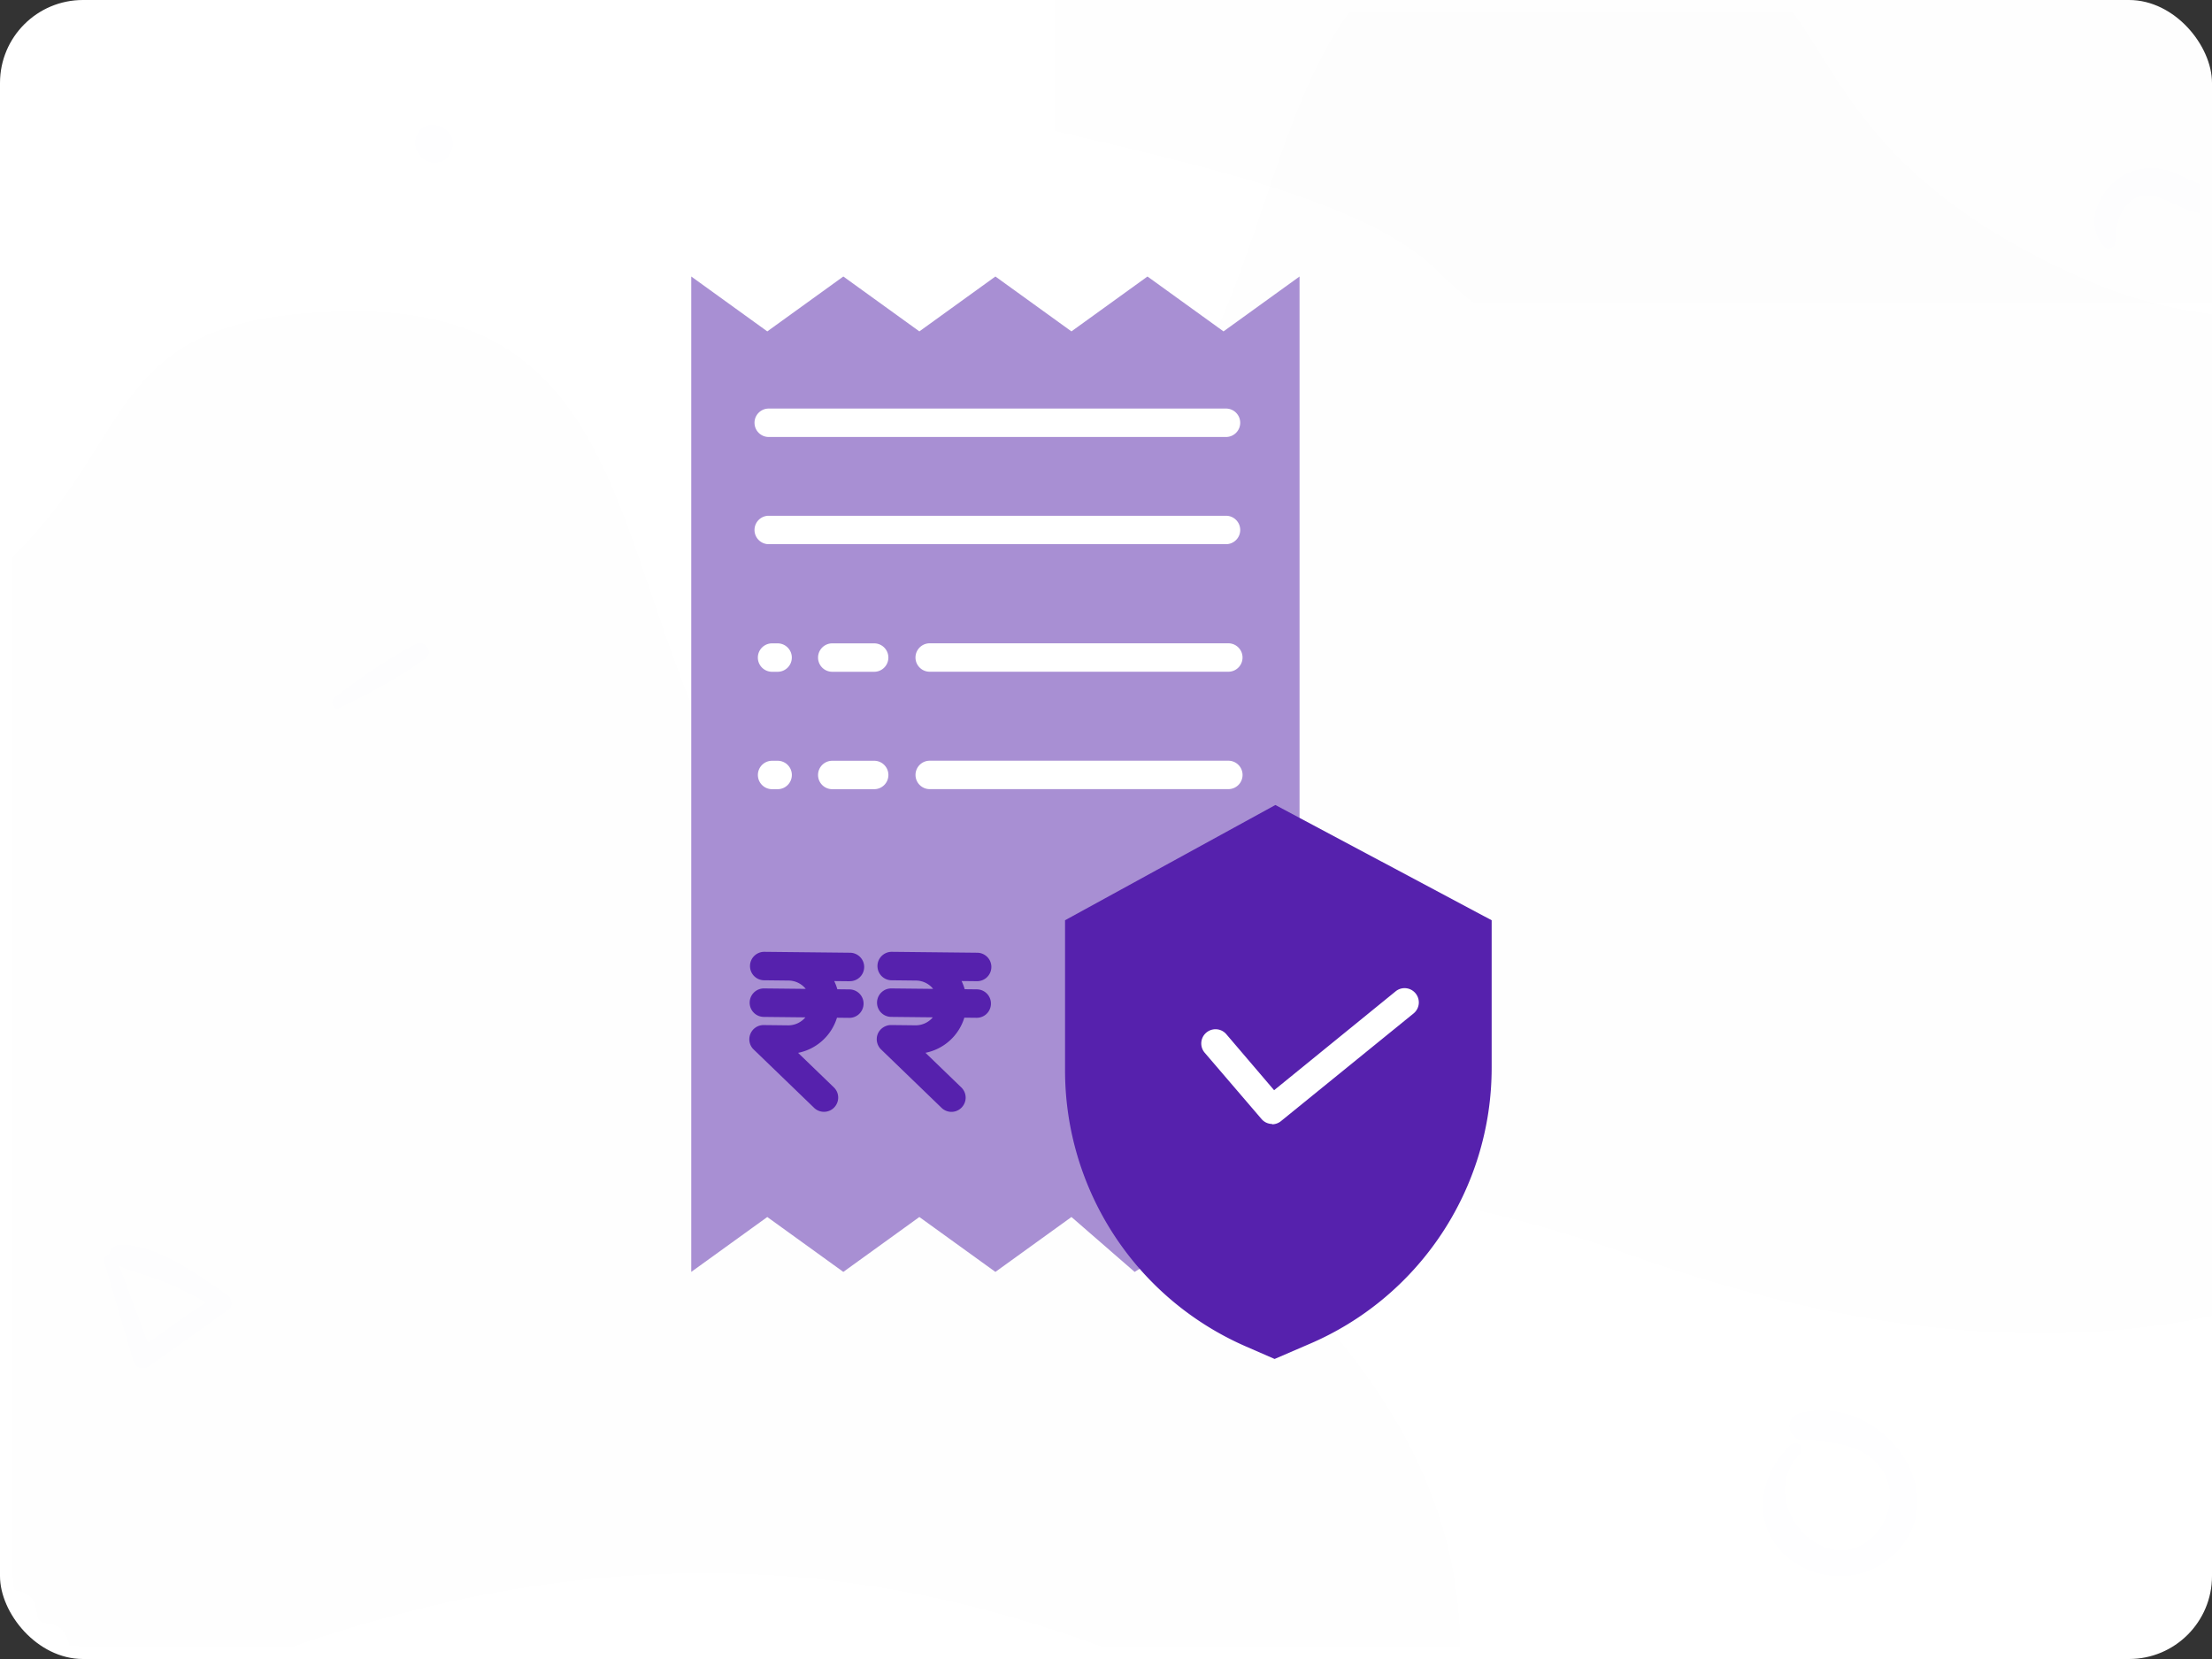 <svg xmlns="http://www.w3.org/2000/svg" xmlns:xlink="http://www.w3.org/1999/xlink" width="80" height="60"><rect width="100%" height="100%" fill="#333333" stroke="none"/><style><![CDATA[.B{fill:#fff}.C{fill-rule:nonzero}.D{opacity:.05}.E{fill:#4f2da7}]]></style><defs><rect id="A" width="80" height="60" rx="3"/><rect id="B" width="80" height="60" rx="3"/><rect id="C" width="80" height="60" rx="3"/><rect id="D" width="80" height="60" rx="3"/><rect id="E" width="80" height="60" rx="3"/></defs><g fill="none" fill-rule="evenodd"><rect width="80" height="60" rx="3" class="B C"/><mask id="F" class="B"><use xlink:href="#A"/></mask><path d="M67.975 23.404c8.25 0 22.5 0 25.5-8.25S71.53 7.388 65.725 1.58s-15.17-5.177-24-5.177-7.158-9.734-14.25-8.25-.75 8.918-3 13.427v21.823h43.5z" mask="url(#F)" transform="rotate(180 58.862 5.702)" class="C D E"/><mask id="G" class="B"><use xlink:href="#B"/></mask><path d="M10.286 59.675c29.448-10.47 42.536 13.088 42.536 0S37.116 40.043 29.263 32.19s-4.416-20.94-16.36-20.94-5.926 7.337-18.977 13.088-13.088 45.808 16.36 35.337z" mask="url(#G)" class="C D E"/><mask id="H" class="B"><use xlink:href="#C"/></mask><path d="M59.035 45.425c29.448-10.47 42.536 13.088 42.536 0S85.866 25.793 78.013 17.94 73.597-3 61.653-3s-5.926 7.337-18.977 13.088S16.5.926 16.5 17.94s13.088 37.955 42.536 27.485z" mask="url(#H)" transform="matrix(-1 0 0 1 118.07 0)" class="C D E"/><mask id="I" class="B"><use xlink:href="#D"/></mask><g fill="#b392db" mask="url(#I)" class="C"><path d="M103.45-6.644c-1.295 4.496-5.44 7.797-10.346 7.797A10.79 10.79 0 0 1 82.329-9.62c0-4.397 2.653-8.182 6.44-9.855v-4.567c-6.2 1.867-10.73 7.623-10.73 14.422 0 8.306 6.758 15.065 15.066 15.065 6.054 0 11.272-3.598 13.665-8.76l-1.7-3.342-1.617.014z"/></g><mask id="J" class="B"><use xlink:href="#E"/></mask><path fill="#3792fc" d="M12.277 25.617c1.06-.506 2.144-1.1 3.1-1.775.35-.252.005-.742-.363-.548-1.02.535-2.016 1.225-2.925 1.928-.187.14-.052.51.19.394zm3.92-20.873l-.06-.052c-.262-.234-.693-.278-.947 0s-.25.667 0 .947l.052.06c.234.265.72.257.955 0s.28-.706 0-.955zm60.3 4.077c.066-.43.053-.837.29-1.216.48-.752 1.16-.564 1.818-.232.67.338 1.304.54 2.03.226 1.138-.492 1.674-2.21.586-3.018-.35-.263-.7.17-.652.5.066.46.295.972-.1 1.366-.53.53-1.15.085-1.68-.154-.57-.257-1.178-.313-1.764-.075-1.012.41-1.75 1.783-.943 2.71.113.128.385.07.414-.1zm-11.74 43.42c-1.04 1-1.434 2.553-.444 3.756.933 1.132 2.744 1.368 3.91.468 2.82-2.176-.12-6.185-3.16-5.356-.564.153-.423.958.133.987.887.05 1.84.083 2.55.71.763.667.78 1.8.153 2.57-1.658 2.035-4.535-.962-2.794-2.786.224-.228-.116-.568-.348-.348zm-61.008-6.63l1.055 3.593c.088.286.36.378.607.208l2.86-2.036c.176-.14.138-.424-.035-.544C7.167 46.098 5.716 45.007 4.35 45c-.346-.003-.59.487-.236.688.55.318 1.21.43 1.8.674.678.282 1.352.614 1.952 1.04l.04-.593c-1.027.632-1.994 1.34-2.968 2.047l.575.116-1.306-3.508c-.1-.244-.515-.11-.448.148z" mask="url(#J)" class="C D"/><g mask="url(#J)" class="C"><path fill="#a88fd3" d="M47 10v19.792l-.19-.092-7.51 3.713v4.85c0 2.574 1.138 5.043 3.16 6.858L41.035 46l-2.284-1.985L36 46l-2.75-1.985L30.5 46l-2.75-1.985L25 46V10l2.75 1.985L30.5 10l2.75 1.985L36 10l2.75 1.985L41.5 10l2.75 1.985L47 10z"/><path fill="#5621ad" d="M46.318 29.217l7.63 4.065v5.337c-.001 4.374-2.625 8.322-6.658 10.016l-1.192.514-1.055-.46a10.89 10.89 0 0 1-6.524-9.961v-5.446l7.606-4.168.194.103z"/><g class="B"><path d="M46.014 40.65a.51.51 0 0 1-.39-.18l-2.057-2.4c-.183-.216-.156-.54.06-.723s.538-.16.723.055l1.73 2.027 4.4-3.58c.22-.175.54-.14.718.08s.147.538-.07.72l-4.8 3.898a.51.51 0 0 1-.324.115zM27.802 15.804H44.34c.284 0 .514-.23.514-.514s-.23-.514-.514-.514H27.802c-.284 0-.514.23-.514.514s.23.514.514.514zm.122 12.738h.2c.284 0 .514-.23.514-.514s-.23-.514-.514-.514h-.2c-.284 0-.514.23-.514.514s.23.514.514.514zm2.187 0h1.505c.284 0 .514-.23.514-.514s-.23-.514-.514-.514H30.1c-.284 0-.514.23-.514.514s.23.514.514.514zm14.314-1.03h-10.8c-.284 0-.514.23-.514.514s.23.514.514.514h10.8c.284 0 .514-.23.514-.514s-.23-.514-.514-.514zm-16.502-3.216h.2c.284 0 .514-.23.514-.514s-.23-.514-.514-.514h-.2c-.284 0-.514.23-.514.514s.23.514.514.514zm2.187 0h1.505c.284 0 .514-.23.514-.514s-.23-.514-.514-.514H30.1c-.284 0-.514.23-.514.514s.23.514.514.514zm14.314-1.03h-10.8c-.284 0-.514.23-.514.514s.23.514.514.514h10.8c.284 0 .514-.23.514-.514s-.23-.514-.514-.514zm-.086-4.613H27.802c-.284 0-.514.23-.514.514s.23.514.514.514H44.34c.284 0 .514-.23.514-.514s-.23-.514-.514-.514z"/></g><path fill="#5621ad" d="M30.732 35.486h.005c.284.001.515-.228.517-.512s-.228-.515-.512-.517l-3.1-.033c-.284-.001-.516.228-.517.512s.227.516.512.517l.883.01c.215.002.42.09.57.243.018.018.035.038.05.058l-1.507-.016c-.284-.003-.517.225-.52.51s.225.517.51.52l1.505.016a.81.81 0 0 1-.617.289l-.892-.01c-.21-.002-.4.124-.48.32s-.033.42.12.565l2.184 2.108c.204.197.53.192.727-.013s.192-.53-.013-.727l-1.293-1.248a1.85 1.85 0 0 0 1.406-1.271l.445.005c.284.002.515-.227.517-.512s-.228-.515-.512-.517l-.437-.005c-.028-.102-.066-.2-.112-.296l.554.006zm4.6 0h.005c.284.001.515-.228.517-.512s-.228-.515-.512-.517l-3.09-.033c-.284-.001-.516.228-.517.512s.227.516.51.517l.883.01c.215.002.42.09.57.243l.05.058-1.512-.016c-.284-.002-.515.228-.517.512s.228.515.512.517l1.506.016a.81.81 0 0 1-.617.289l-.897-.01c-.2 0-.398.127-.477.32s-.03.417.12.563l2.183 2.108c.132.13.323.18.5.13s.315-.193.36-.372-.012-.37-.146-.497l-1.292-1.248a1.85 1.85 0 0 0 1.406-1.271l.445.005c.284.002.516-.227.517-.512s-.227-.515-.512-.517l-.438-.005c-.028-.102-.066-.2-.112-.296l.553.006z"/></g></g></svg>